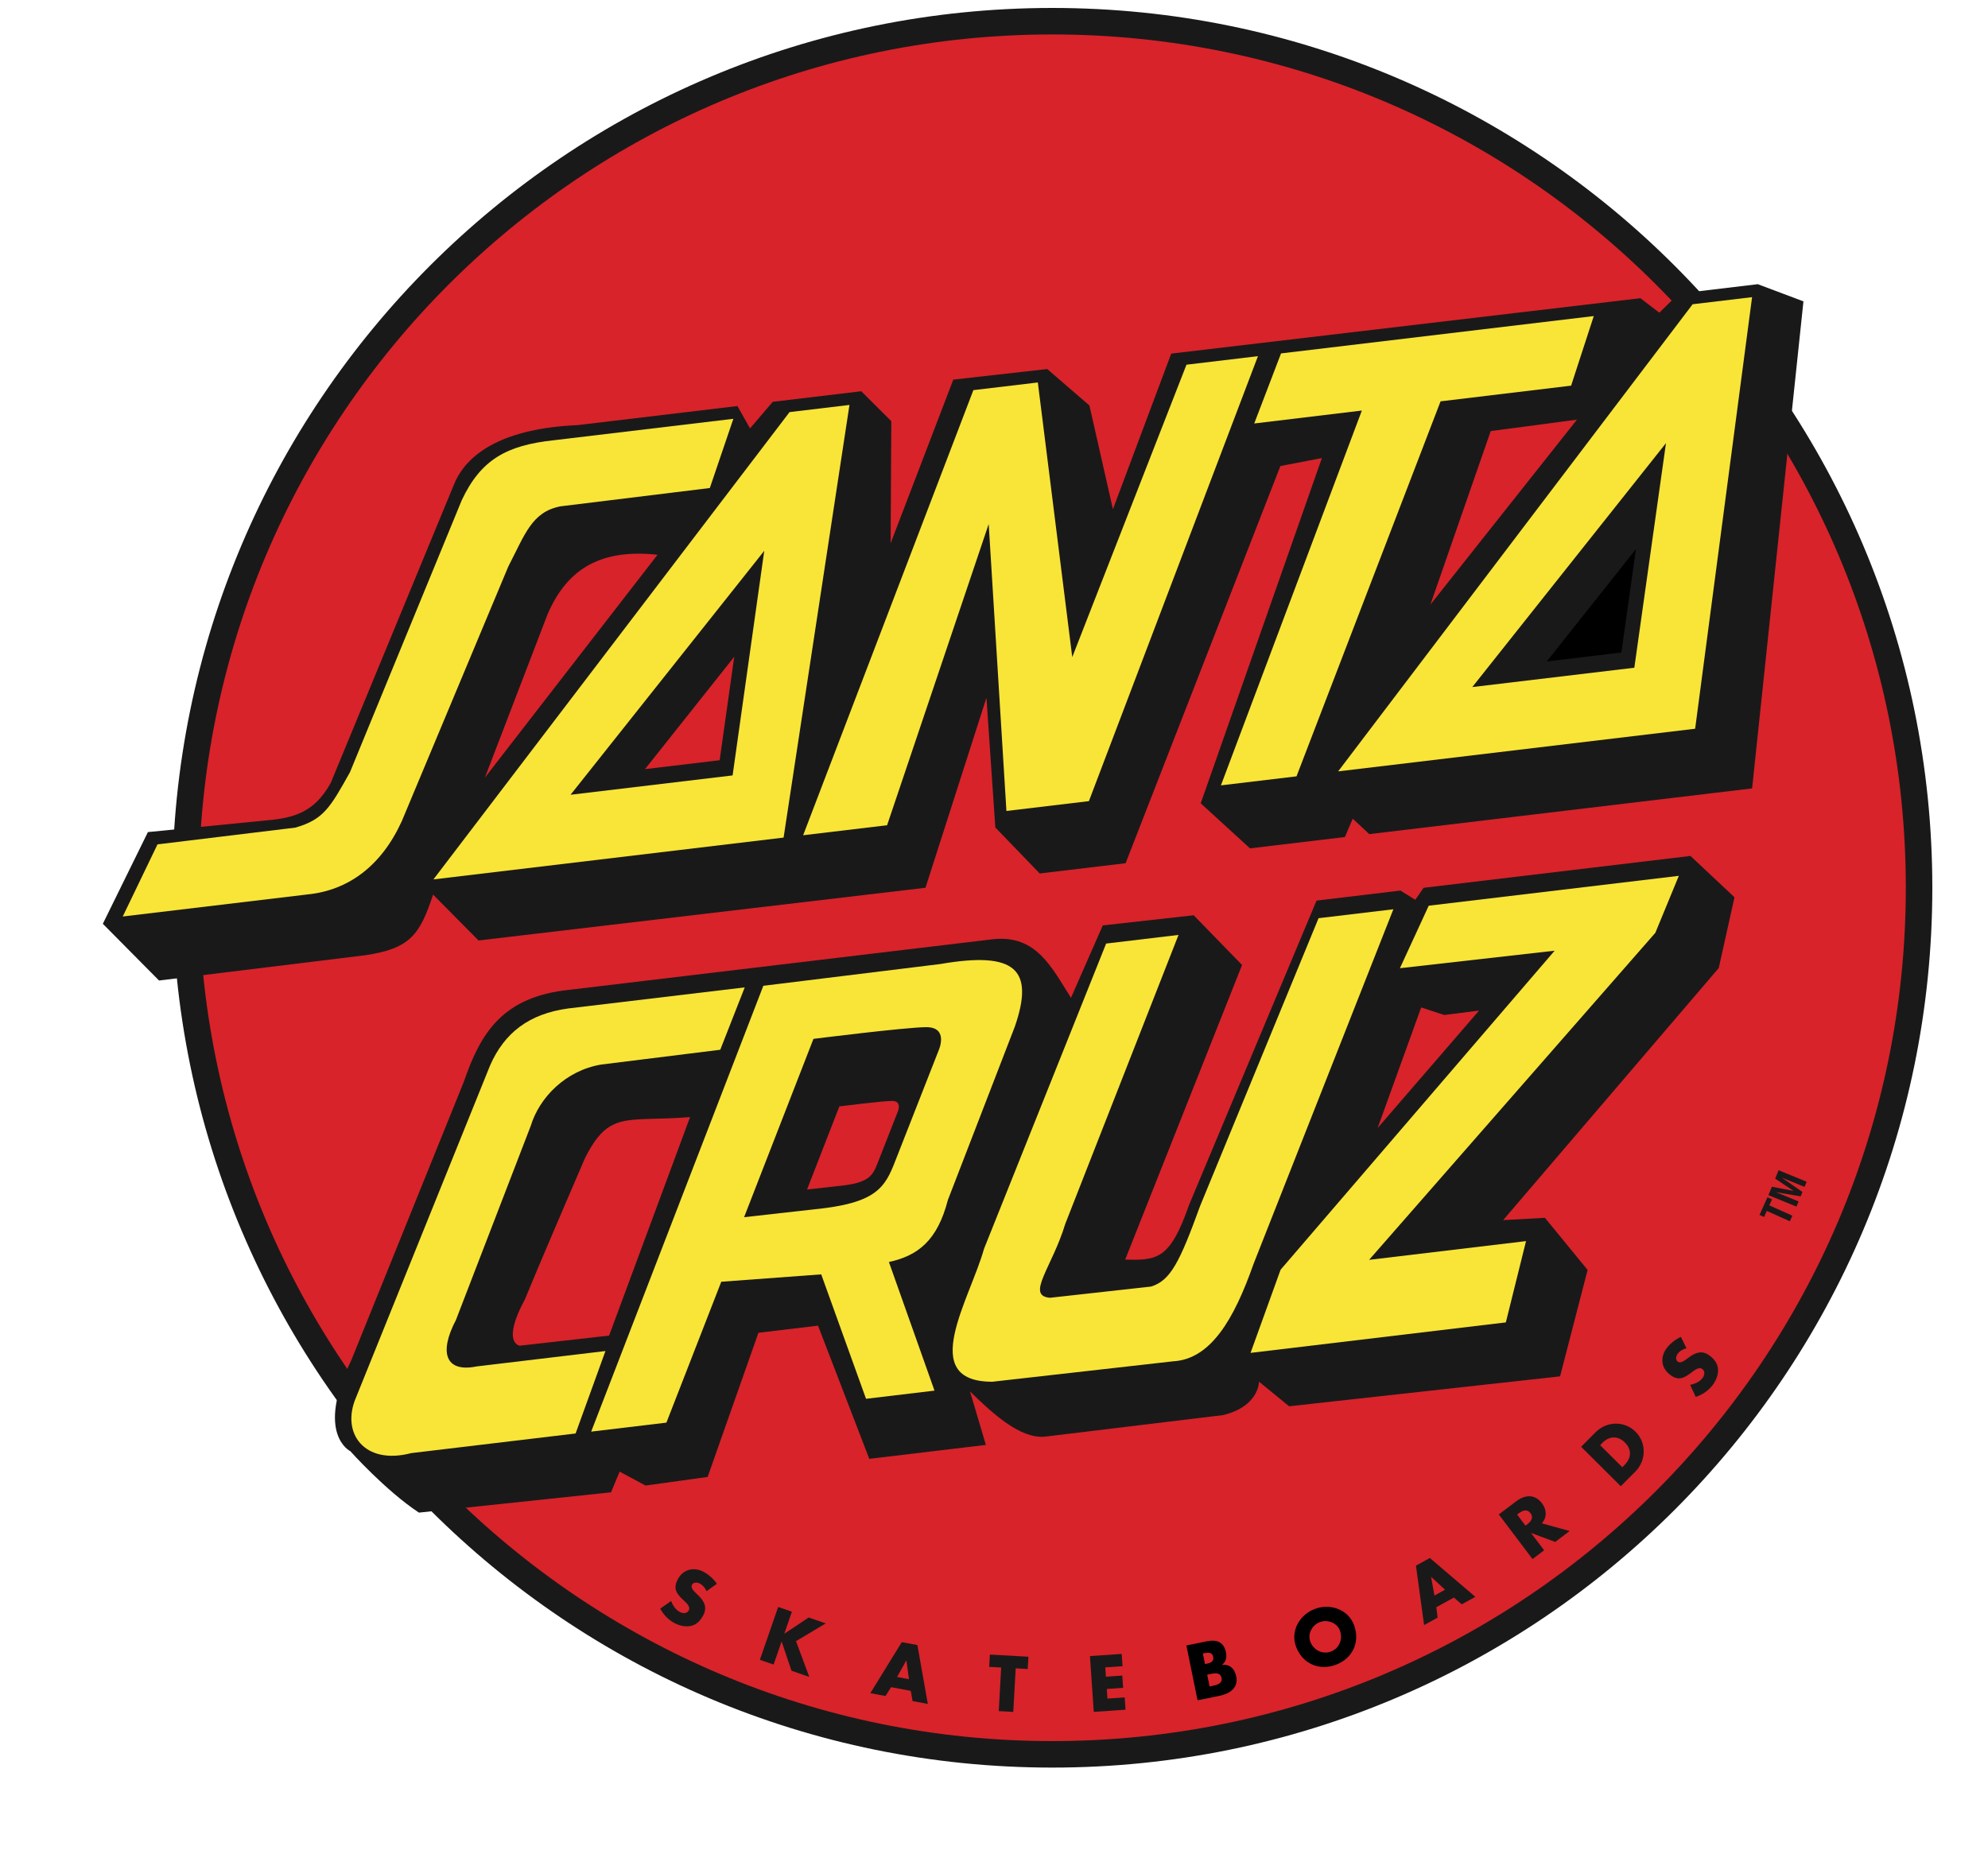 <?xml version="1.0" encoding="UTF-8"?>
<svg width="375px" height="349px" viewBox="0 0 375 349" version="1.1" xmlns="http://www.w3.org/2000/svg" xmlns:xlink="http://www.w3.org/1999/xlink">
    <title>santa-cruz-skateboarding</title>
    <g id="santa-cruz-skateboarding" stroke="none" stroke-width="1" fill="none" fill-rule="evenodd">
        <path d="M361.998,167.5 C361.998,257.799 288.797,331 198.498,331 C108.199,331 34.998,257.799 34.998,167.5 C34.998,77.201 108.199,4 198.498,4 C288.797,4 361.998,77.201 361.998,167.5" id="Fill-1" fill="#D8232A"></path>
        <path d="M361.998,167.5 C361.998,257.799 288.797,331 198.498,331 C108.199,331 34.998,257.799 34.998,167.5 C34.998,77.201 108.199,4 198.498,4 C288.797,4 361.998,77.201 361.998,167.5 Z" id="Stroke-2" stroke="#1A1919" stroke-width="5"></path>
        <path d="M133.277,300.218 C133.021,299.614 132.576,299.071 131.979,298.765 C131.53,298.534 130.798,298.489 130.53,299.012 C130.249,299.56 130.8,300.11 131.153,300.465 L131.68,300.971 C132.789,302.028 133.458,303.206 132.678,304.726 C132.199,305.659 131.482,306.503 130.409,306.754 C129.355,306.999 128.237,306.756 127.291,306.27 C126.108,305.662 125.155,304.67 124.541,303.505 L126.597,302.074 C126.932,302.923 127.431,303.729 128.265,304.158 C128.838,304.452 129.595,304.479 129.934,303.819 C130.285,303.135 129.448,302.405 129.002,301.987 C127.694,300.766 126.89,299.85 127.824,298.031 C128.802,296.126 130.798,295.578 132.679,296.543 C133.625,297.029 134.629,297.923 135.221,298.824 L133.277,300.218" id="Fill-4" fill="#1A1919"></path>
        <polyline id="Fill-5" fill="#1A1919" points="152.542 305.185 155.756 306.297 150.153 309.646 152.662 316.396 149.302 315.232 147.452 309.748 147.425 309.739 145.928 314.065 143.335 313.168 146.787 303.193 149.38 304.09 147.956 308.204 147.983 308.214 152.542 305.185"></polyline>
        <path d="M170.978,313.313 L170.951,313.309 L169.217,316.402 L171.46,316.823 L170.978,313.313 Z M168.087,318.328 L167.033,319.997 L164.17,319.46 L170.106,309.831 L173.052,310.383 L175.016,321.492 L172.14,320.953 L171.803,319.024 L168.087,318.328 L168.087,318.328 Z" id="Fill-6" fill="#1A1919"></path>
        <polyline id="Fill-7" fill="#1A1919" points="191.137 322.994 188.396 322.842 188.854 314.623 186.59 314.497 186.72 312.177 193.987 312.582 193.858 314.901 191.594 314.775 191.137 322.994"></polyline>
        <polyline id="Fill-8" fill="#1A1919" points="208.492 314.594 208.613 316.353 211.699 316.14 211.858 318.458 208.773 318.67 208.898 320.485 212.151 320.261 212.311 322.579 206.321 322.991 205.597 312.464 211.586 312.052 211.746 314.369 208.492 314.594"></polyline>
        <path d="M228.165,318.197 L228.508,318.127 C229.304,317.965 230.656,317.732 230.425,316.594 C230.171,315.346 228.865,315.74 227.987,315.919 L227.713,315.975 L228.165,318.197 Z M227.306,313.972 L227.607,313.91 C228.32,313.766 229.036,313.491 228.857,312.613 C228.665,311.666 227.816,311.782 227.09,311.93 L226.897,311.969 L227.306,313.972 Z M225.896,320.802 L223.79,310.459 L227.631,309.677 C229.469,309.303 230.849,309.765 231.251,311.74 C231.441,312.673 231.293,313.488 230.543,314.084 L230.548,314.111 C232.068,314.002 232.903,314.875 233.196,316.315 C233.638,318.482 231.932,319.573 230.038,319.958 L225.896,320.802 L225.896,320.802 Z" id="Fill-9" fill="#000"></path>
        <path d="M247.146,309.68 C247.769,311.39 249.486,312.179 251.025,311.618 C252.564,311.058 253.372,309.349 252.749,307.639 C252.251,306.271 250.533,305.48 248.994,306.041 C247.455,306.602 246.647,308.312 247.146,309.68 Z M255.428,306.647 C256.597,309.857 255.119,312.958 251.936,314.117 C248.753,315.277 245.627,313.854 244.458,310.644 C243.365,307.645 245.229,304.582 248.084,303.542 C250.938,302.503 254.335,303.648 255.428,306.647 L255.428,306.647 Z" id="Fill-10" fill="#000"></path>
        <path d="M269.979,297.536 L269.954,297.549 L270.582,301.041 L272.582,299.939 L269.979,297.536 Z M270.934,303.246 L271.182,305.205 L268.63,306.611 L267.091,295.4 L269.716,293.954 L278.297,301.284 L275.732,302.697 L274.246,301.421 L270.934,303.246 L270.934,303.246 Z" id="Fill-11" fill="#1A1919"></path>
        <path d="M287.761,287.856 L287.974,287.696 C288.688,287.156 289.391,286.415 288.699,285.499 C288.007,284.583 287.102,285.057 286.387,285.597 L286.175,285.757 L287.761,287.856 Z M296.085,288.866 L293.36,290.926 L288.847,289.247 L288.824,289.265 L291.271,292.503 L289.082,294.157 L282.72,285.735 L285.992,283.263 C287.656,282.006 289.518,281.846 290.876,283.644 C291.754,284.806 291.865,286.3 290.831,287.415 L296.085,288.866 L296.085,288.866 Z" id="Fill-12" fill="#1A1919"></path>
        <path d="M306.018,276.831 L306.452,276.395 C307.607,275.234 307.96,273.61 306.502,272.159 C305.163,270.827 303.53,270.959 302.287,272.209 L301.833,272.665 L306.018,276.831 Z M298.251,272.971 L300.996,270.213 C303.069,268.13 306.413,268.043 308.516,270.136 C310.619,272.229 310.537,275.584 308.474,277.657 L305.729,280.414 L298.251,272.971 L298.251,272.971 Z" id="Fill-13" fill="#1A1919"></path>
        <path d="M318.12,254.389 C317.481,254.539 316.87,254.885 316.466,255.422 C316.163,255.824 315.993,256.538 316.463,256.893 C316.955,257.263 317.592,256.813 318.001,256.525 L318.59,256.093 C319.821,255.18 321.096,254.72 322.461,255.747 C323.3,256.379 324.009,257.229 324.074,258.329 C324.137,259.41 323.706,260.471 323.065,261.321 C322.266,262.384 321.124,263.154 319.872,263.561 L318.813,261.29 C319.706,261.104 320.586,260.751 321.15,260.001 C321.538,259.486 321.693,258.745 321.101,258.299 C320.485,257.835 319.624,258.536 319.136,258.905 C317.709,259.986 316.669,260.622 315.035,259.393 C313.324,258.104 313.124,256.043 314.396,254.354 C315.036,253.504 316.088,252.666 317.077,252.236 L318.12,254.389" id="Fill-14" fill="#1A1919"></path>
        <polyline id="Fill-15" fill="#1A1919" points="334.258 226.285 333.747 227.424 338.098 229.375 337.626 230.426 333.275 228.475 332.765 229.613 331.903 229.228 333.396 225.898 334.258 226.285"></polyline>
        <polyline id="Fill-16" fill="#1A1919" points="334.231 223.909 338.271 224.683 338.278 224.668 334.859 222.377 335.505 220.8 340.791 222.965 340.391 223.942 336.171 222.214 336.164 222.229 339.999 224.896 339.66 225.727 335.055 224.938 335.049 224.953 339.269 226.682 338.869 227.658 333.583 225.494 334.231 223.909"></polyline>
        <path d="M87.508,204.067 C90.713,194.728 94.912,188.022 107.496,186.742 L187.319,177.208 C195.514,176.328 198.376,182.562 202.024,188.259 L208.015,174.604 L225.165,172.688 L234.293,182.069 L212.247,237.652 C218.261,237.807 220.71,237.652 224.28,227.375 L248.342,169.92 L264.167,168.029 L266.967,169.771 L268.536,167.507 L318.872,161.495 L327.18,169.291 L324.208,182.648 L283.543,230.206 L291.422,229.771 L299.473,239.605 L294.281,259.682 L243.167,265.333 L237.506,260.7 C237.289,263.25 235.255,265.931 230.667,267 L197.093,271.064 C192.417,271.48 187.267,266.715 182.978,262.534 L185.966,272.619 L163.973,275.247 L154.306,250.12 L143.063,251.462 L133.485,278.661 L121.769,280.288 L116.886,277.66 L115.259,281.565 L79.025,285.394 C72.728,281.241 66.094,273.812 66.094,273.812 C66.094,273.812 59.429,270.64 66.264,256.645 L87.508,204.067" id="Fill-17" fill="#1A1919"></path>
        <path d="M135.865,198.064 L113.384,200.857 C106.698,201.987 101.74,207.063 100.111,212.439 L85.994,249.072 C82.806,255.132 83.959,259.019 89.915,257.81 L114.205,254.908 L108.577,270.463 L77.576,274.165 C68.702,276.501 64.262,270.36 67.158,263.668 L92.443,201.031 C95.147,194.844 99.812,191.274 107.188,190.271 L140.479,186.295 L135.865,198.064" id="Fill-18" fill="#F8E538"></path>
        <path d="M114.897,251.993 L98.04,253.9 C98.04,253.9 94.51,253.484 99.04,245.104 C102.391,236.929 110.367,218.468 110.367,218.468 C114.958,209.392 118.103,211.743 130.168,210.767 L114.897,251.993" id="Fill-19" fill="#D8232A"></path>
        <path d="M143.989,185.995 L111.515,270.113 L125.706,268.416 L136.055,241.834 L154.909,240.441 L163.362,263.919 L176.277,262.377 L167.676,238.108 C173.205,236.915 176.833,234.006 178.791,226.435 L191.426,193.711 C195.181,182.843 191.491,179.453 177.385,181.887 L143.989,185.995" id="Fill-20" fill="#F8E538"></path>
        <path d="M200.944,230.914 C198.479,239.084 193.436,244.476 198.057,244.86 L217.117,242.742 C220.811,241.62 222.547,238.083 226.397,227.493 L248.723,173.241 L262.833,171.556 L236.448,238.5 C232.79,248.896 228.389,256.464 221.265,256.849 L187.186,260.7 C172.938,260.705 182.922,245.245 185.618,235.618 L208.653,178.027 L222.306,176.397 L200.944,230.914" id="Fill-21" fill="#F8E538"></path>
        <polyline id="Fill-22" fill="#D8232A" points="272.416 191.503 278.993 190.679 259.867 212.83 268.08 190.078 272.416 191.503"></polyline>
        <polyline id="Fill-23" fill="#F8E538" points="269.504 170.883 316.681 165.248 312.25 176 258.258 237.702 287.858 234.167 284.051 249.504 235.895 255.256 241.558 239.57 293.256 179.373 264.068 182.677 269.504 170.883"></polyline>
        <path d="M153.443,196.01 C153.443,196.01 170.762,193.829 174.685,193.801 C179,193.77 177.094,198.099 177.094,198.099 L169.247,218.101 C167.203,223.365 166.188,226.598 155.482,227.957 L140.359,229.656 L153.443,196.01" id="Fill-24" fill="#1A1919"></path>
        <path d="M158.334,208.749 C158.334,208.749 166.407,207.732 168.236,207.72 C170.247,207.705 169.358,209.723 169.358,209.723 L165.701,219.046 C164.748,221.5 164.275,223.007 159.285,223.641 L152.235,224.433 L158.334,208.749" id="Fill-25" fill="#D8232A"></path>
        <path d="M85.675,91.32 C88.128,85.364 95.227,80.804 108.979,80.207 L139.102,76.609 L141.476,80.826 L145.765,75.813 L162.459,73.819 L168.128,79.464 L168.002,102.5 L179.823,71.626 L197.54,69.629 L205.499,76.5 L209.934,96.071 L220.931,66.716 L309.434,56.264 L313,59 L316.67,55.4 L331.575,53.62 L340.187,56.862 L330.505,148.753 L258.29,157.378 L255.167,154.465 L253.688,157.928 L235.794,160.065 L226.493,151.566 L249.35,86.428 L241.522,87.93 L212.326,162.868 L196.12,164.803 L187.75,156.125 L186.077,131.641 L174.575,167.5 L90.269,177.446 L81.696,168.793 C79.21,176.214 77.546,178.966 68.816,180.24 L30,185 L19.397,174.297 L27.901,156.994 L49.434,154.867 C55.022,154.414 59.123,153.607 62.391,147.711 L85.675,91.32" id="Fill-26" fill="#1A1919"></path>
        <path d="M133.896,92.077 L105.718,95.535 C100.291,96.591 99.036,100.829 95.895,106.858 L75.808,154.893 C71.979,163.338 65.737,167.995 57.997,168.76 L23.154,172.922 L29.71,159.312 L55.709,156.152 C61.039,154.626 62.277,152.378 66.014,145.701 L87.107,94.363 C90.717,86.683 95.616,84.021 104.401,83.071 L138.335,79.018 L133.896,92.077" id="Fill-27" fill="#F8E538"></path>
        <polyline id="Fill-28" fill="#D8232A" points="281.198 81.333 269.823 114.064 297.464 79.179 281.198 81.333"></polyline>
        <polyline id="Fill-29" fill="#F8E538" points="148.936 77.752 81.758 165.923 147.811 158.033 160.236 76.402 148.936 77.752"></polyline>
        <polyline id="Fill-30" fill="#F8E538" points="183.609 73.609 151.497 157.593 167.335 155.701 186.499 98.87 189.844 153.012 205.402 151.153 237.289 67.199 223.808 68.809 202.262 123.979 195.769 72.162 183.609 73.609"></polyline>
        <polyline id="Fill-31" fill="#F8E538" points="300.637 59.633 241.644 66.679 236.587 79.902 256.888 77.46 230.305 148.18 244.564 146.477 271.737 75.723 296.361 72.764 300.637 59.633"></polyline>
        <path d="M91.467,146.711 L103.31,115.842 C107.142,107.005 113.662,103.565 124.033,104.667 L91.467,146.711" id="Fill-32" fill="#D8232A"></path>
        <polyline id="Fill-33" fill="#1A1919" points="138.193 146.302 107.625 149.952 144.162 103.927 138.193 146.302"></polyline>
        <polyline id="Fill-34" fill="#D8232A" points="135.75 143.435 121.672 145.115 138.499 123.919 135.75 143.435"></polyline>
        <polyline id="Fill-35" fill="#F8E538" points="319.283 57.405 252.417 145.539 319.759 137.495 330.498 56.066 319.283 57.405"></polyline>
        <polyline id="Fill-36" fill="#1A1919" points="308.287 125.983 277.719 129.633 314.256 83.609 308.287 125.983"></polyline>
        <polyline id="Fill-37" fill="#000" points="305.844 123.116 291.766 124.797 308.593 103.601 305.844 123.116"></polyline>
    </g>
</svg>

